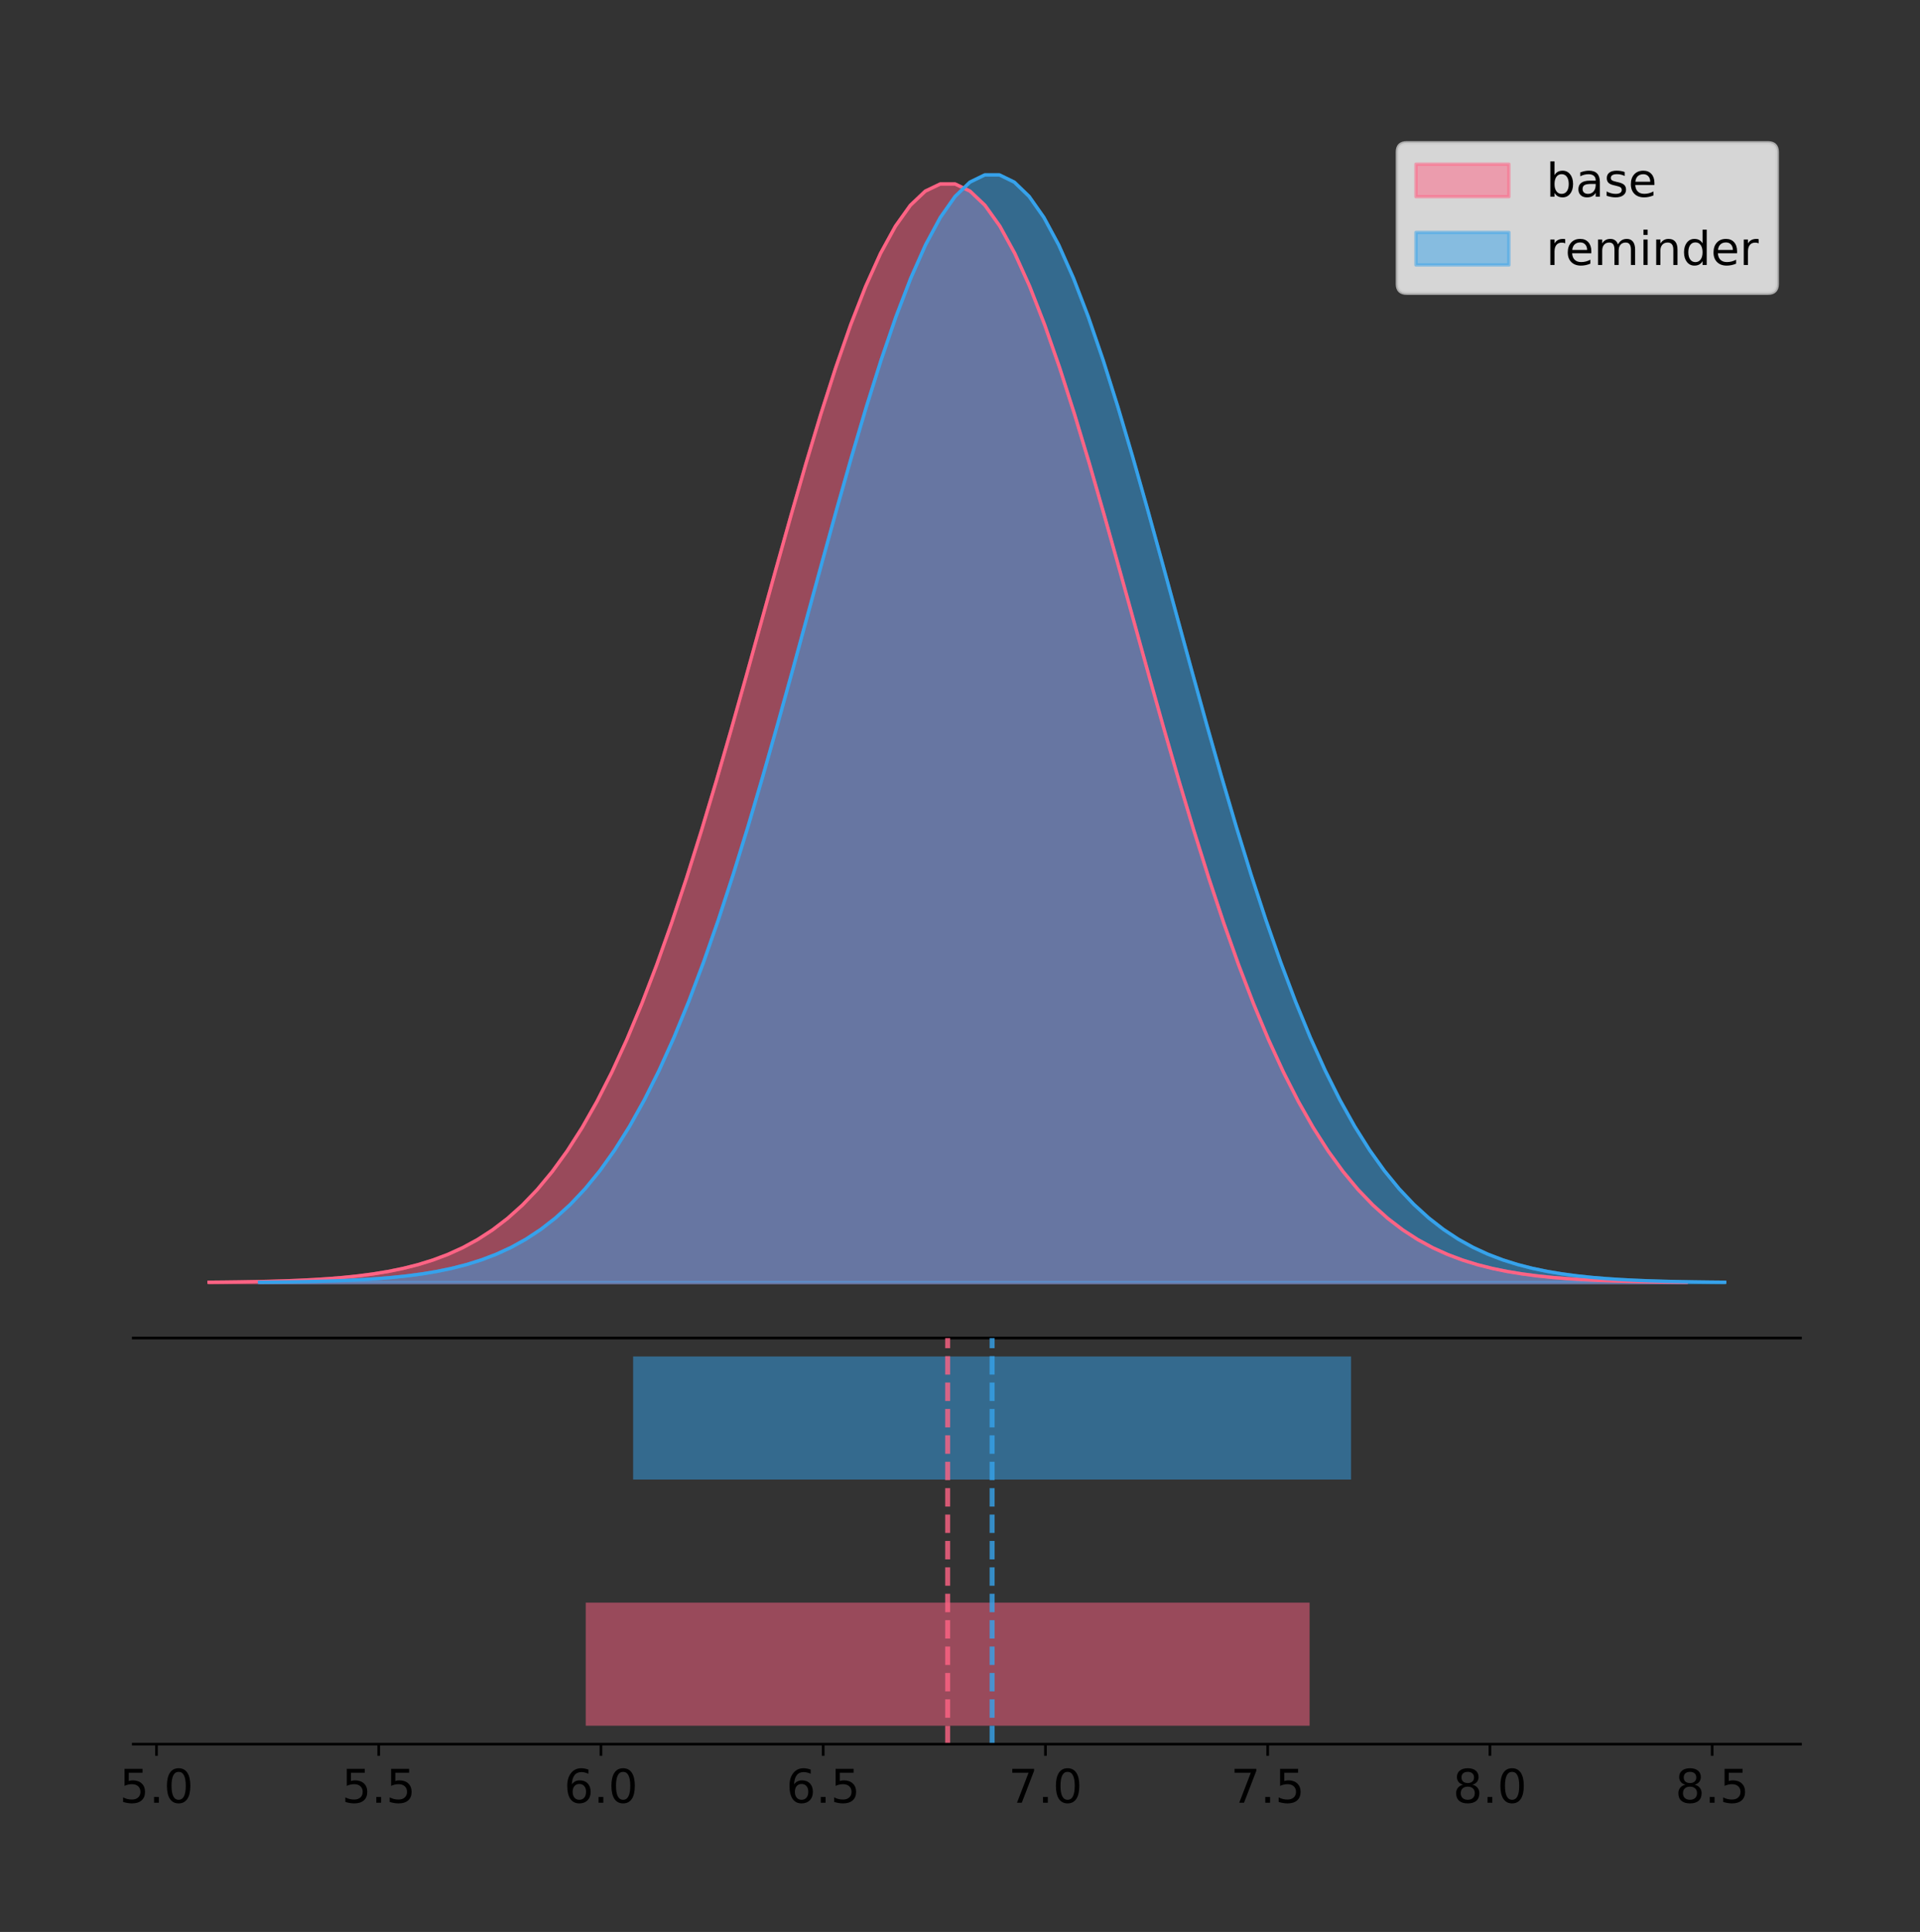 <?xml version="1.0" encoding="utf-8" standalone="no"?>
<!DOCTYPE svg PUBLIC "-//W3C//DTD SVG 1.1//EN"
  "http://www.w3.org/Graphics/SVG/1.1/DTD/svg11.dtd">
<!-- Created with matplotlib (https://matplotlib.org/) -->
<svg height="581.789pt" version="1.1" viewBox="0 0 578.333 581.789" width="578.333pt" xmlns="http://www.w3.org/2000/svg" xmlns:xlink="http://www.w3.org/1999/xlink">
 <rect x="0" y="0" width="578.333" height="581.789" fill="#333333" stroke="none"/>
 <defs>
  <style type="text/css">
*{stroke-linecap:butt;stroke-linejoin:round;}
  </style>
 </defs>
 <g id="figure_1">
  <g id="patch_1">
   <path d="M 0 581.789 
L 578.333 581.789 
L 578.333 0 
L 0 0 
z
" style="fill:none;"/>
  </g>
  <g id="axes_1">
   <g id="patch_2">
    <path d="M 40.133 402.93 
L 542.333 402.93 
L 542.333 36 
L 40.133 36 
z
" style="fill:none;"/>
   </g>
   <g id="PolyCollection_1">
    <defs>
     <path d="M 62.96 -195.538 
L 62.96 -195.649 
L 67.455 -195.691 
L 71.95 -195.747 
L 76.444 -195.822 
L 80.939 -195.922 
L 85.434 -196.053 
L 89.929 -196.225 
L 94.423 -196.447 
L 98.918 -196.734 
L 103.413 -197.102 
L 107.907 -197.569 
L 112.402 -198.157 
L 116.897 -198.895 
L 121.392 -199.813 
L 125.886 -200.945 
L 130.381 -202.334 
L 134.876 -204.023 
L 139.371 -206.064 
L 143.865 -208.51 
L 148.36 -211.42 
L 152.855 -214.857 
L 157.35 -218.885 
L 161.844 -223.569 
L 166.339 -228.974 
L 170.834 -235.161 
L 175.329 -242.187 
L 179.823 -250.102 
L 184.318 -258.944 
L 188.813 -268.74 
L 193.307 -279.499 
L 197.802 -291.212 
L 202.297 -303.85 
L 206.792 -317.359 
L 211.286 -331.662 
L 215.781 -346.654 
L 220.276 -362.204 
L 224.771 -378.159 
L 229.265 -394.339 
L 233.76 -410.543 
L 238.255 -426.555 
L 242.75 -442.144 
L 247.244 -457.071 
L 251.739 -471.096 
L 256.234 -483.984 
L 260.729 -495.51 
L 265.223 -505.466 
L 269.718 -513.667 
L 274.213 -519.961 
L 278.707 -524.226 
L 283.202 -526.379 
L 287.697 -526.379 
L 292.192 -524.226 
L 296.686 -519.961 
L 301.181 -513.667 
L 305.676 -505.466 
L 310.171 -495.51 
L 314.665 -483.984 
L 319.16 -471.096 
L 323.655 -457.071 
L 328.15 -442.144 
L 332.644 -426.555 
L 337.139 -410.543 
L 341.634 -394.339 
L 346.128 -378.159 
L 350.623 -362.204 
L 355.118 -346.654 
L 359.613 -331.662 
L 364.107 -317.359 
L 368.602 -303.85 
L 373.097 -291.212 
L 377.592 -279.499 
L 382.086 -268.74 
L 386.581 -258.944 
L 391.076 -250.102 
L 395.571 -242.187 
L 400.065 -235.161 
L 404.56 -228.974 
L 409.055 -223.569 
L 413.55 -218.885 
L 418.044 -214.857 
L 422.539 -211.42 
L 427.034 -208.51 
L 431.528 -206.064 
L 436.023 -204.023 
L 440.518 -202.334 
L 445.013 -200.945 
L 449.507 -199.813 
L 454.002 -198.895 
L 458.497 -198.157 
L 462.992 -197.569 
L 467.486 -197.102 
L 471.981 -196.734 
L 476.476 -196.447 
L 480.971 -196.225 
L 485.465 -196.053 
L 489.96 -195.922 
L 494.455 -195.822 
L 498.95 -195.747 
L 503.444 -195.691 
L 507.939 -195.649 
L 507.939 -195.538 
L 507.939 -195.538 
L 503.444 -195.538 
L 498.95 -195.538 
L 494.455 -195.538 
L 489.96 -195.538 
L 485.465 -195.538 
L 480.971 -195.538 
L 476.476 -195.538 
L 471.981 -195.538 
L 467.486 -195.538 
L 462.992 -195.538 
L 458.497 -195.538 
L 454.002 -195.538 
L 449.507 -195.538 
L 445.013 -195.538 
L 440.518 -195.538 
L 436.023 -195.538 
L 431.528 -195.538 
L 427.034 -195.538 
L 422.539 -195.538 
L 418.044 -195.538 
L 413.55 -195.538 
L 409.055 -195.538 
L 404.56 -195.538 
L 400.065 -195.538 
L 395.571 -195.538 
L 391.076 -195.538 
L 386.581 -195.538 
L 382.086 -195.538 
L 377.592 -195.538 
L 373.097 -195.538 
L 368.602 -195.538 
L 364.107 -195.538 
L 359.613 -195.538 
L 355.118 -195.538 
L 350.623 -195.538 
L 346.128 -195.538 
L 341.634 -195.538 
L 337.139 -195.538 
L 332.644 -195.538 
L 328.15 -195.538 
L 323.655 -195.538 
L 319.16 -195.538 
L 314.665 -195.538 
L 310.171 -195.538 
L 305.676 -195.538 
L 301.181 -195.538 
L 296.686 -195.538 
L 292.192 -195.538 
L 287.697 -195.538 
L 283.202 -195.538 
L 278.707 -195.538 
L 274.213 -195.538 
L 269.718 -195.538 
L 265.223 -195.538 
L 260.729 -195.538 
L 256.234 -195.538 
L 251.739 -195.538 
L 247.244 -195.538 
L 242.75 -195.538 
L 238.255 -195.538 
L 233.76 -195.538 
L 229.265 -195.538 
L 224.771 -195.538 
L 220.276 -195.538 
L 215.781 -195.538 
L 211.286 -195.538 
L 206.792 -195.538 
L 202.297 -195.538 
L 197.802 -195.538 
L 193.307 -195.538 
L 188.813 -195.538 
L 184.318 -195.538 
L 179.823 -195.538 
L 175.329 -195.538 
L 170.834 -195.538 
L 166.339 -195.538 
L 161.844 -195.538 
L 157.35 -195.538 
L 152.855 -195.538 
L 148.36 -195.538 
L 143.865 -195.538 
L 139.371 -195.538 
L 134.876 -195.538 
L 130.381 -195.538 
L 125.886 -195.538 
L 121.392 -195.538 
L 116.897 -195.538 
L 112.402 -195.538 
L 107.907 -195.538 
L 103.413 -195.538 
L 98.918 -195.538 
L 94.423 -195.538 
L 89.929 -195.538 
L 85.434 -195.538 
L 80.939 -195.538 
L 76.444 -195.538 
L 71.95 -195.538 
L 67.455 -195.538 
L 62.96 -195.538 
z
" id="m57c3335325" style="stroke:#ff6384;stroke-opacity:0.5;"/>
    </defs>
    <g clip-path="url(#pae78d56b62)">
     <use style="fill:#ff6384;fill-opacity:0.5;stroke:#ff6384;stroke-opacity:0.5;" x="0" xlink:href="#m57c3335325" y="581.789"/>
    </g>
   </g>
   <g id="PolyCollection_2">
    <defs>
     <path d="M 78.171 -195.538 
L 78.171 -195.65 
L 82.629 -195.692 
L 87.087 -195.749 
L 91.545 -195.825 
L 96.002 -195.925 
L 100.46 -196.058 
L 104.918 -196.23 
L 109.376 -196.455 
L 113.834 -196.744 
L 118.292 -197.115 
L 122.75 -197.585 
L 127.208 -198.179 
L 131.666 -198.923 
L 136.124 -199.848 
L 140.582 -200.99 
L 145.04 -202.39 
L 149.498 -204.093 
L 153.956 -206.151 
L 158.413 -208.617 
L 162.871 -211.552 
L 167.329 -215.017 
L 171.787 -219.078 
L 176.245 -223.801 
L 180.703 -229.25 
L 185.161 -235.488 
L 189.619 -242.572 
L 194.077 -250.552 
L 198.535 -259.468 
L 202.993 -269.344 
L 207.451 -280.192 
L 211.909 -292.002 
L 216.367 -304.744 
L 220.824 -318.365 
L 225.282 -332.786 
L 229.74 -347.901 
L 234.198 -363.58 
L 238.656 -379.667 
L 243.114 -395.98 
L 247.572 -412.318 
L 252.03 -428.462 
L 256.488 -444.18 
L 260.946 -459.23 
L 265.404 -473.372 
L 269.862 -486.366 
L 274.32 -497.987 
L 278.777 -508.025 
L 283.235 -516.294 
L 287.693 -522.64 
L 292.151 -526.94 
L 296.609 -529.111 
L 301.067 -529.111 
L 305.525 -526.94 
L 309.983 -522.64 
L 314.441 -516.294 
L 318.899 -508.025 
L 323.357 -497.987 
L 327.815 -486.366 
L 332.273 -473.372 
L 336.731 -459.23 
L 341.188 -444.18 
L 345.646 -428.462 
L 350.104 -412.318 
L 354.562 -395.98 
L 359.02 -379.667 
L 363.478 -363.58 
L 367.936 -347.901 
L 372.394 -332.786 
L 376.852 -318.365 
L 381.31 -304.744 
L 385.768 -292.002 
L 390.226 -280.192 
L 394.684 -269.344 
L 399.142 -259.468 
L 403.599 -250.552 
L 408.057 -242.572 
L 412.515 -235.488 
L 416.973 -229.25 
L 421.431 -223.801 
L 425.889 -219.078 
L 430.347 -215.017 
L 434.805 -211.552 
L 439.263 -208.617 
L 443.721 -206.151 
L 448.179 -204.093 
L 452.637 -202.39 
L 457.095 -200.99 
L 461.553 -199.848 
L 466.01 -198.923 
L 470.468 -198.179 
L 474.926 -197.585 
L 479.384 -197.115 
L 483.842 -196.744 
L 488.3 -196.455 
L 492.758 -196.23 
L 497.216 -196.058 
L 501.674 -195.925 
L 506.132 -195.825 
L 510.59 -195.749 
L 515.048 -195.692 
L 519.506 -195.65 
L 519.506 -195.538 
L 519.506 -195.538 
L 515.048 -195.538 
L 510.59 -195.538 
L 506.132 -195.538 
L 501.674 -195.538 
L 497.216 -195.538 
L 492.758 -195.538 
L 488.3 -195.538 
L 483.842 -195.538 
L 479.384 -195.538 
L 474.926 -195.538 
L 470.468 -195.538 
L 466.01 -195.538 
L 461.553 -195.538 
L 457.095 -195.538 
L 452.637 -195.538 
L 448.179 -195.538 
L 443.721 -195.538 
L 439.263 -195.538 
L 434.805 -195.538 
L 430.347 -195.538 
L 425.889 -195.538 
L 421.431 -195.538 
L 416.973 -195.538 
L 412.515 -195.538 
L 408.057 -195.538 
L 403.599 -195.538 
L 399.142 -195.538 
L 394.684 -195.538 
L 390.226 -195.538 
L 385.768 -195.538 
L 381.31 -195.538 
L 376.852 -195.538 
L 372.394 -195.538 
L 367.936 -195.538 
L 363.478 -195.538 
L 359.02 -195.538 
L 354.562 -195.538 
L 350.104 -195.538 
L 345.646 -195.538 
L 341.188 -195.538 
L 336.731 -195.538 
L 332.273 -195.538 
L 327.815 -195.538 
L 323.357 -195.538 
L 318.899 -195.538 
L 314.441 -195.538 
L 309.983 -195.538 
L 305.525 -195.538 
L 301.067 -195.538 
L 296.609 -195.538 
L 292.151 -195.538 
L 287.693 -195.538 
L 283.235 -195.538 
L 278.777 -195.538 
L 274.32 -195.538 
L 269.862 -195.538 
L 265.404 -195.538 
L 260.946 -195.538 
L 256.488 -195.538 
L 252.03 -195.538 
L 247.572 -195.538 
L 243.114 -195.538 
L 238.656 -195.538 
L 234.198 -195.538 
L 229.74 -195.538 
L 225.282 -195.538 
L 220.824 -195.538 
L 216.367 -195.538 
L 211.909 -195.538 
L 207.451 -195.538 
L 202.993 -195.538 
L 198.535 -195.538 
L 194.077 -195.538 
L 189.619 -195.538 
L 185.161 -195.538 
L 180.703 -195.538 
L 176.245 -195.538 
L 171.787 -195.538 
L 167.329 -195.538 
L 162.871 -195.538 
L 158.413 -195.538 
L 153.956 -195.538 
L 149.498 -195.538 
L 145.04 -195.538 
L 140.582 -195.538 
L 136.124 -195.538 
L 131.666 -195.538 
L 127.208 -195.538 
L 122.75 -195.538 
L 118.292 -195.538 
L 113.834 -195.538 
L 109.376 -195.538 
L 104.918 -195.538 
L 100.46 -195.538 
L 96.002 -195.538 
L 91.545 -195.538 
L 87.087 -195.538 
L 82.629 -195.538 
L 78.171 -195.538 
z
" id="md95e619668" style="stroke:#36a2eb;stroke-opacity:0.5;"/>
    </defs>
    <g clip-path="url(#pae78d56b62)">
     <use style="fill:#36a2eb;fill-opacity:0.5;stroke:#36a2eb;stroke-opacity:0.5;" x="0" xlink:href="#md95e619668" y="581.789"/>
    </g>
   </g>
   <g id="line2d_1">
    <path clip-path="url(#pae78d56b62)" d="M 62.96 386.14 
L 67.455 386.098 
L 71.95 386.042 
L 76.444 385.967 
L 80.939 385.867 
L 85.434 385.736 
L 89.929 385.565 
L 94.423 385.342 
L 98.918 385.055 
L 103.413 384.688 
L 107.907 384.221 
L 112.402 383.632 
L 116.897 382.894 
L 121.392 381.977 
L 125.886 380.844 
L 130.381 379.455 
L 134.876 377.766 
L 139.371 375.726 
L 143.865 373.279 
L 148.36 370.369 
L 152.855 366.932 
L 157.35 362.904 
L 161.844 358.22 
L 166.339 352.816 
L 170.834 346.629 
L 175.329 339.602 
L 179.823 331.687 
L 184.318 322.845 
L 188.813 313.05 
L 193.307 302.291 
L 197.802 290.577 
L 202.297 277.939 
L 206.792 264.43 
L 211.286 250.127 
L 215.781 235.136 
L 220.276 219.585 
L 224.771 203.63 
L 229.265 187.451 
L 233.76 171.246 
L 238.255 155.234 
L 242.75 139.646 
L 247.244 124.719 
L 251.739 110.693 
L 256.234 97.805 
L 260.729 86.279 
L 265.223 76.324 
L 269.718 68.122 
L 274.213 61.828 
L 278.707 57.564 
L 283.202 55.41 
L 287.697 55.41 
L 292.192 57.564 
L 296.686 61.828 
L 301.181 68.122 
L 305.676 76.324 
L 310.171 86.279 
L 314.665 97.805 
L 319.16 110.693 
L 323.655 124.719 
L 328.15 139.646 
L 332.644 155.234 
L 337.139 171.246 
L 341.634 187.451 
L 346.128 203.63 
L 350.623 219.585 
L 355.118 235.136 
L 359.613 250.127 
L 364.107 264.43 
L 368.602 277.939 
L 373.097 290.577 
L 377.592 302.291 
L 382.086 313.05 
L 386.581 322.845 
L 391.076 331.687 
L 395.571 339.602 
L 400.065 346.629 
L 404.56 352.816 
L 409.055 358.22 
L 413.55 362.904 
L 418.044 366.932 
L 422.539 370.369 
L 427.034 373.279 
L 431.528 375.726 
L 436.023 377.766 
L 440.518 379.455 
L 445.013 380.844 
L 449.507 381.977 
L 454.002 382.894 
L 458.497 383.632 
L 462.992 384.221 
L 467.486 384.688 
L 471.981 385.055 
L 476.476 385.342 
L 480.971 385.565 
L 485.465 385.736 
L 489.96 385.867 
L 494.455 385.967 
L 498.95 386.042 
L 503.444 386.098 
L 507.939 386.14 
" style="fill:none;stroke:#ff6384;stroke-linecap:square;"/>
   </g>
   <g id="line2d_2">
    <path clip-path="url(#pae78d56b62)" d="M 78.171 386.139 
L 82.629 386.097 
L 87.087 386.04 
L 91.545 385.965 
L 96.002 385.864 
L 100.46 385.732 
L 104.918 385.559 
L 109.376 385.334 
L 113.834 385.045 
L 118.292 384.675 
L 122.75 384.204 
L 127.208 383.61 
L 131.666 382.867 
L 136.124 381.941 
L 140.582 380.799 
L 145.04 379.399 
L 149.498 377.696 
L 153.956 375.639 
L 158.413 373.172 
L 162.871 370.238 
L 167.329 366.772 
L 171.787 362.711 
L 176.245 357.989 
L 180.703 352.539 
L 185.161 346.301 
L 189.619 339.217 
L 194.077 331.237 
L 198.535 322.322 
L 202.993 312.445 
L 207.451 301.597 
L 211.909 289.787 
L 216.367 277.045 
L 220.824 263.424 
L 225.282 249.004 
L 229.74 233.888 
L 234.198 218.209 
L 238.656 202.123 
L 243.114 185.809 
L 247.572 169.471 
L 252.03 153.327 
L 256.488 137.61 
L 260.946 122.559 
L 265.404 108.418 
L 269.862 95.423 
L 274.32 83.803 
L 278.777 73.765 
L 283.235 65.495 
L 287.693 59.15 
L 292.151 54.85 
L 296.609 52.679 
L 301.067 52.679 
L 305.525 54.85 
L 309.983 59.15 
L 314.441 65.495 
L 318.899 73.765 
L 323.357 83.803 
L 327.815 95.423 
L 332.273 108.418 
L 336.731 122.559 
L 341.188 137.61 
L 345.646 153.327 
L 350.104 169.471 
L 354.562 185.809 
L 359.02 202.123 
L 363.478 218.209 
L 367.936 233.888 
L 372.394 249.004 
L 376.852 263.424 
L 381.31 277.045 
L 385.768 289.787 
L 390.226 301.597 
L 394.684 312.445 
L 399.142 322.322 
L 403.599 331.237 
L 408.057 339.217 
L 412.515 346.301 
L 416.973 352.539 
L 421.431 357.989 
L 425.889 362.711 
L 430.347 366.772 
L 434.805 370.238 
L 439.263 373.172 
L 443.721 375.639 
L 448.179 377.696 
L 452.637 379.399 
L 457.095 380.799 
L 461.553 381.941 
L 466.01 382.867 
L 470.468 383.61 
L 474.926 384.204 
L 479.384 384.675 
L 483.842 385.045 
L 488.3 385.334 
L 492.758 385.559 
L 497.216 385.732 
L 501.674 385.864 
L 506.132 385.965 
L 510.59 386.04 
L 515.048 386.097 
L 519.506 386.139 
" style="fill:none;stroke:#36a2eb;stroke-linecap:square;"/>
   </g>
   <g id="patch_3">
    <path d="M 40.133 402.93 
L 542.333 402.93 
" style="fill:none;stroke:#000000;stroke-linecap:square;stroke-linejoin:miter;stroke-width:0.8;"/>
   </g>
   <g id="legend_1">
    <g id="patch_4">
     <path d="M 423.711 88.299 
L 532.533 88.299 
Q 535.333 88.299 535.333 85.499 
L 535.333 45.8 
Q 535.333 43 532.533 43 
L 423.711 43 
Q 420.911 43 420.911 45.8 
L 420.911 85.499 
Q 420.911 88.299 423.711 88.299 
z
" style="fill:#ffffff;opacity:0.8;stroke:#cccccc;stroke-linejoin:miter;"/>
    </g>
    <g id="patch_5">
     <path d="M 426.511 59.238 
L 454.511 59.238 
L 454.511 49.438 
L 426.511 49.438 
z
" style="fill:#ff6384;opacity:0.5;stroke:#ff6384;stroke-linejoin:miter;"/>
    </g>
    <g id="text_1">
     <!-- base -->
     <defs>
      <path d="M 48.688 27.297 
Q 48.688 37.203 44.609 42.844 
Q 40.531 48.484 33.406 48.484 
Q 26.266 48.484 22.188 42.844 
Q 18.109 37.203 18.109 27.297 
Q 18.109 17.391 22.188 11.75 
Q 26.266 6.109 33.406 6.109 
Q 40.531 6.109 44.609 11.75 
Q 48.688 17.391 48.688 27.297 
z
M 18.109 46.391 
Q 20.953 51.266 25.266 53.625 
Q 29.594 56 35.594 56 
Q 45.562 56 51.781 48.094 
Q 58.016 40.188 58.016 27.297 
Q 58.016 14.406 51.781 6.484 
Q 45.562 -1.422 35.594 -1.422 
Q 29.594 -1.422 25.266 0.953 
Q 20.953 3.328 18.109 8.203 
L 18.109 0 
L 9.078 0 
L 9.078 75.984 
L 18.109 75.984 
z
" id="DejaVuSans-98"/>
      <path d="M 34.281 27.484 
Q 23.391 27.484 19.188 25 
Q 14.984 22.516 14.984 16.5 
Q 14.984 11.719 18.141 8.906 
Q 21.297 6.109 26.703 6.109 
Q 34.188 6.109 38.703 11.406 
Q 43.219 16.703 43.219 25.484 
L 43.219 27.484 
z
M 52.203 31.203 
L 52.203 0 
L 43.219 0 
L 43.219 8.297 
Q 40.141 3.328 35.547 0.953 
Q 30.953 -1.422 24.312 -1.422 
Q 15.922 -1.422 10.953 3.297 
Q 6 8.016 6 15.922 
Q 6 25.141 12.172 29.828 
Q 18.359 34.516 30.609 34.516 
L 43.219 34.516 
L 43.219 35.406 
Q 43.219 41.609 39.141 45 
Q 35.062 48.391 27.688 48.391 
Q 23 48.391 18.547 47.266 
Q 14.109 46.141 10.016 43.891 
L 10.016 52.203 
Q 14.938 54.109 19.578 55.047 
Q 24.219 56 28.609 56 
Q 40.484 56 46.344 49.844 
Q 52.203 43.703 52.203 31.203 
z
" id="DejaVuSans-97"/>
      <path d="M 44.281 53.078 
L 44.281 44.578 
Q 40.484 46.531 36.375 47.5 
Q 32.281 48.484 27.875 48.484 
Q 21.188 48.484 17.844 46.438 
Q 14.5 44.391 14.5 40.281 
Q 14.5 37.156 16.891 35.375 
Q 19.281 33.594 26.516 31.984 
L 29.594 31.297 
Q 39.156 29.25 43.188 25.516 
Q 47.219 21.781 47.219 15.094 
Q 47.219 7.469 41.188 3.016 
Q 35.156 -1.422 24.609 -1.422 
Q 20.219 -1.422 15.453 -0.562 
Q 10.688 0.297 5.422 2 
L 5.422 11.281 
Q 10.406 8.688 15.234 7.391 
Q 20.062 6.109 24.812 6.109 
Q 31.156 6.109 34.562 8.281 
Q 37.984 10.453 37.984 14.406 
Q 37.984 18.062 35.516 20.016 
Q 33.062 21.969 24.703 23.781 
L 21.578 24.516 
Q 13.234 26.266 9.516 29.906 
Q 5.812 33.547 5.812 39.891 
Q 5.812 47.609 11.281 51.797 
Q 16.75 56 26.812 56 
Q 31.781 56 36.172 55.266 
Q 40.578 54.547 44.281 53.078 
z
" id="DejaVuSans-115"/>
      <path d="M 56.203 29.594 
L 56.203 25.203 
L 14.891 25.203 
Q 15.484 15.922 20.484 11.062 
Q 25.484 6.203 34.422 6.203 
Q 39.594 6.203 44.453 7.469 
Q 49.312 8.734 54.109 11.281 
L 54.109 2.781 
Q 49.266 0.734 44.188 -0.344 
Q 39.109 -1.422 33.891 -1.422 
Q 20.797 -1.422 13.156 6.188 
Q 5.516 13.812 5.516 26.812 
Q 5.516 40.234 12.766 48.109 
Q 20.016 56 32.328 56 
Q 43.359 56 49.781 48.891 
Q 56.203 41.797 56.203 29.594 
z
M 47.219 32.234 
Q 47.125 39.594 43.094 43.984 
Q 39.062 48.391 32.422 48.391 
Q 24.906 48.391 20.391 44.141 
Q 15.875 39.891 15.188 32.172 
z
" id="DejaVuSans-101"/>
     </defs>
     <g transform="translate(465.711 59.238)scale(0.14 -0.14)">
      <use xlink:href="#DejaVuSans-98"/>
      <use x="63.477" xlink:href="#DejaVuSans-97"/>
      <use x="124.756" xlink:href="#DejaVuSans-115"/>
      <use x="176.855" xlink:href="#DejaVuSans-101"/>
     </g>
    </g>
    <g id="patch_6">
     <path d="M 426.511 79.787 
L 454.511 79.787 
L 454.511 69.987 
L 426.511 69.987 
z
" style="fill:#36a2eb;opacity:0.5;stroke:#36a2eb;stroke-linejoin:miter;"/>
    </g>
    <g id="text_2">
     <!-- reminder -->
     <defs>
      <path d="M 41.109 46.297 
Q 39.594 47.172 37.812 47.578 
Q 36.031 48 33.891 48 
Q 26.266 48 22.188 43.047 
Q 18.109 38.094 18.109 28.812 
L 18.109 0 
L 9.078 0 
L 9.078 54.688 
L 18.109 54.688 
L 18.109 46.188 
Q 20.953 51.172 25.484 53.578 
Q 30.031 56 36.531 56 
Q 37.453 56 38.578 55.875 
Q 39.703 55.766 41.062 55.516 
z
" id="DejaVuSans-114"/>
      <path d="M 52 44.188 
Q 55.375 50.25 60.062 53.125 
Q 64.75 56 71.094 56 
Q 79.641 56 84.281 50.016 
Q 88.922 44.047 88.922 33.016 
L 88.922 0 
L 79.891 0 
L 79.891 32.719 
Q 79.891 40.578 77.094 44.375 
Q 74.312 48.188 68.609 48.188 
Q 61.625 48.188 57.562 43.547 
Q 53.516 38.922 53.516 30.906 
L 53.516 0 
L 44.484 0 
L 44.484 32.719 
Q 44.484 40.625 41.703 44.406 
Q 38.922 48.188 33.109 48.188 
Q 26.219 48.188 22.156 43.531 
Q 18.109 38.875 18.109 30.906 
L 18.109 0 
L 9.078 0 
L 9.078 54.688 
L 18.109 54.688 
L 18.109 46.188 
Q 21.188 51.219 25.484 53.609 
Q 29.781 56 35.688 56 
Q 41.656 56 45.828 52.969 
Q 50 49.953 52 44.188 
z
" id="DejaVuSans-109"/>
      <path d="M 9.422 54.688 
L 18.406 54.688 
L 18.406 0 
L 9.422 0 
z
M 9.422 75.984 
L 18.406 75.984 
L 18.406 64.594 
L 9.422 64.594 
z
" id="DejaVuSans-105"/>
      <path d="M 54.891 33.016 
L 54.891 0 
L 45.906 0 
L 45.906 32.719 
Q 45.906 40.484 42.875 44.328 
Q 39.844 48.188 33.797 48.188 
Q 26.516 48.188 22.312 43.547 
Q 18.109 38.922 18.109 30.906 
L 18.109 0 
L 9.078 0 
L 9.078 54.688 
L 18.109 54.688 
L 18.109 46.188 
Q 21.344 51.125 25.703 53.562 
Q 30.078 56 35.797 56 
Q 45.219 56 50.047 50.172 
Q 54.891 44.344 54.891 33.016 
z
" id="DejaVuSans-110"/>
      <path d="M 45.406 46.391 
L 45.406 75.984 
L 54.391 75.984 
L 54.391 0 
L 45.406 0 
L 45.406 8.203 
Q 42.578 3.328 38.25 0.953 
Q 33.938 -1.422 27.875 -1.422 
Q 17.969 -1.422 11.734 6.484 
Q 5.516 14.406 5.516 27.297 
Q 5.516 40.188 11.734 48.094 
Q 17.969 56 27.875 56 
Q 33.938 56 38.25 53.625 
Q 42.578 51.266 45.406 46.391 
z
M 14.797 27.297 
Q 14.797 17.391 18.875 11.75 
Q 22.953 6.109 30.078 6.109 
Q 37.203 6.109 41.297 11.75 
Q 45.406 17.391 45.406 27.297 
Q 45.406 37.203 41.297 42.844 
Q 37.203 48.484 30.078 48.484 
Q 22.953 48.484 18.875 42.844 
Q 14.797 37.203 14.797 27.297 
z
" id="DejaVuSans-100"/>
     </defs>
     <g transform="translate(465.711 79.787)scale(0.14 -0.14)">
      <use xlink:href="#DejaVuSans-114"/>
      <use x="41.082" xlink:href="#DejaVuSans-101"/>
      <use x="102.605" xlink:href="#DejaVuSans-109"/>
      <use x="200.018" xlink:href="#DejaVuSans-105"/>
      <use x="227.801" xlink:href="#DejaVuSans-110"/>
      <use x="291.18" xlink:href="#DejaVuSans-100"/>
      <use x="354.656" xlink:href="#DejaVuSans-101"/>
      <use x="416.18" xlink:href="#DejaVuSans-114"/>
     </g>
    </g>
   </g>
  </g>
  <g id="axes_2">
   <g id="patch_7">
    <path d="M 40.133 525.24 
L 542.333 525.24 
L 542.333 402.93 
L 40.133 402.93 
z
" style="fill:none;"/>
   </g>
   <g id="patch_8">
    <path clip-path="url(#pa5be9c38a4)" d="M 176.43 519.68 
L 394.469 519.68 
L 394.469 482.617 
L 176.43 482.617 
z
" style="fill:#ff6384;opacity:0.5;"/>
   </g>
   <g id="patch_9">
    <path clip-path="url(#pa5be9c38a4)" d="M 190.711 445.553 
L 406.965 445.553 
L 406.965 408.49 
L 190.711 408.49 
z
" style="fill:#36a2eb;opacity:0.5;"/>
   </g>
   <g id="matplotlib.axis_1">
    <g id="xtick_1">
     <g id="line2d_3">
      <defs>
       <path d="M 0 0 
L 0 3.5 
" id="m757b440e5d" style="stroke:#000000;stroke-width:0.8;"/>
      </defs>
      <g>
       <use style="stroke:#000000;stroke-width:0.8;" x="47.132" xlink:href="#m757b440e5d" y="525.24"/>
      </g>
     </g>
     <g id="text_3">
      <!-- 5.0 -->
      <defs>
       <path d="M 10.797 72.906 
L 49.516 72.906 
L 49.516 64.594 
L 19.828 64.594 
L 19.828 46.734 
Q 21.969 47.469 24.109 47.828 
Q 26.266 48.188 28.422 48.188 
Q 40.625 48.188 47.75 41.5 
Q 54.891 34.812 54.891 23.391 
Q 54.891 11.625 47.562 5.094 
Q 40.234 -1.422 26.906 -1.422 
Q 22.312 -1.422 17.547 -0.641 
Q 12.797 0.141 7.719 1.703 
L 7.719 11.625 
Q 12.109 9.234 16.797 8.062 
Q 21.484 6.891 26.703 6.891 
Q 35.156 6.891 40.078 11.328 
Q 45.016 15.766 45.016 23.391 
Q 45.016 31 40.078 35.438 
Q 35.156 39.891 26.703 39.891 
Q 22.75 39.891 18.812 39.016 
Q 14.891 38.141 10.797 36.281 
z
" id="DejaVuSans-53"/>
       <path d="M 10.688 12.406 
L 21 12.406 
L 21 0 
L 10.688 0 
z
" id="DejaVuSans-46"/>
       <path d="M 31.781 66.406 
Q 24.172 66.406 20.328 58.906 
Q 16.5 51.422 16.5 36.375 
Q 16.5 21.391 20.328 13.891 
Q 24.172 6.391 31.781 6.391 
Q 39.453 6.391 43.281 13.891 
Q 47.125 21.391 47.125 36.375 
Q 47.125 51.422 43.281 58.906 
Q 39.453 66.406 31.781 66.406 
z
M 31.781 74.219 
Q 44.047 74.219 50.516 64.516 
Q 56.984 54.828 56.984 36.375 
Q 56.984 17.969 50.516 8.266 
Q 44.047 -1.422 31.781 -1.422 
Q 19.531 -1.422 13.062 8.266 
Q 6.594 17.969 6.594 36.375 
Q 6.594 54.828 13.062 64.516 
Q 19.531 74.219 31.781 74.219 
z
" id="DejaVuSans-48"/>
      </defs>
      <g transform="translate(36 542.878)scale(0.14 -0.14)">
       <use xlink:href="#DejaVuSans-53"/>
       <use x="63.623" xlink:href="#DejaVuSans-46"/>
       <use x="95.41" xlink:href="#DejaVuSans-48"/>
      </g>
     </g>
    </g>
    <g id="xtick_2">
     <g id="line2d_4">
      <g>
       <use style="stroke:#000000;stroke-width:0.8;" x="114.075" xlink:href="#m757b440e5d" y="525.24"/>
      </g>
     </g>
     <g id="text_4">
      <!-- 5.5 -->
      <g transform="translate(102.943 542.878)scale(0.14 -0.14)">
       <use xlink:href="#DejaVuSans-53"/>
       <use x="63.623" xlink:href="#DejaVuSans-46"/>
       <use x="95.41" xlink:href="#DejaVuSans-53"/>
      </g>
     </g>
    </g>
    <g id="xtick_3">
     <g id="line2d_5">
      <g>
       <use style="stroke:#000000;stroke-width:0.8;" x="181.018" xlink:href="#m757b440e5d" y="525.24"/>
      </g>
     </g>
     <g id="text_5">
      <!-- 6.0 -->
      <defs>
       <path d="M 33.016 40.375 
Q 26.375 40.375 22.484 35.828 
Q 18.609 31.297 18.609 23.391 
Q 18.609 15.531 22.484 10.953 
Q 26.375 6.391 33.016 6.391 
Q 39.656 6.391 43.531 10.953 
Q 47.406 15.531 47.406 23.391 
Q 47.406 31.297 43.531 35.828 
Q 39.656 40.375 33.016 40.375 
z
M 52.594 71.297 
L 52.594 62.312 
Q 48.875 64.062 45.094 64.984 
Q 41.312 65.922 37.594 65.922 
Q 27.828 65.922 22.672 59.328 
Q 17.531 52.734 16.797 39.406 
Q 19.672 43.656 24.016 45.922 
Q 28.375 48.188 33.594 48.188 
Q 44.578 48.188 50.953 41.516 
Q 57.328 34.859 57.328 23.391 
Q 57.328 12.156 50.688 5.359 
Q 44.047 -1.422 33.016 -1.422 
Q 20.359 -1.422 13.672 8.266 
Q 6.984 17.969 6.984 36.375 
Q 6.984 53.656 15.188 63.938 
Q 23.391 74.219 37.203 74.219 
Q 40.922 74.219 44.703 73.484 
Q 48.484 72.75 52.594 71.297 
z
" id="DejaVuSans-54"/>
      </defs>
      <g transform="translate(169.886 542.878)scale(0.14 -0.14)">
       <use xlink:href="#DejaVuSans-54"/>
       <use x="63.623" xlink:href="#DejaVuSans-46"/>
       <use x="95.41" xlink:href="#DejaVuSans-48"/>
      </g>
     </g>
    </g>
    <g id="xtick_4">
     <g id="line2d_6">
      <g>
       <use style="stroke:#000000;stroke-width:0.8;" x="247.961" xlink:href="#m757b440e5d" y="525.24"/>
      </g>
     </g>
     <g id="text_6">
      <!-- 6.5 -->
      <g transform="translate(236.829 542.878)scale(0.14 -0.14)">
       <use xlink:href="#DejaVuSans-54"/>
       <use x="63.623" xlink:href="#DejaVuSans-46"/>
       <use x="95.41" xlink:href="#DejaVuSans-53"/>
      </g>
     </g>
    </g>
    <g id="xtick_5">
     <g id="line2d_7">
      <g>
       <use style="stroke:#000000;stroke-width:0.8;" x="314.905" xlink:href="#m757b440e5d" y="525.24"/>
      </g>
     </g>
     <g id="text_7">
      <!-- 7.0 -->
      <defs>
       <path d="M 8.203 72.906 
L 55.078 72.906 
L 55.078 68.703 
L 28.609 0 
L 18.312 0 
L 43.219 64.594 
L 8.203 64.594 
z
" id="DejaVuSans-55"/>
      </defs>
      <g transform="translate(303.772 542.878)scale(0.14 -0.14)">
       <use xlink:href="#DejaVuSans-55"/>
       <use x="63.623" xlink:href="#DejaVuSans-46"/>
       <use x="95.41" xlink:href="#DejaVuSans-48"/>
      </g>
     </g>
    </g>
    <g id="xtick_6">
     <g id="line2d_8">
      <g>
       <use style="stroke:#000000;stroke-width:0.8;" x="381.848" xlink:href="#m757b440e5d" y="525.24"/>
      </g>
     </g>
     <g id="text_8">
      <!-- 7.5 -->
      <g transform="translate(370.715 542.878)scale(0.14 -0.14)">
       <use xlink:href="#DejaVuSans-55"/>
       <use x="63.623" xlink:href="#DejaVuSans-46"/>
       <use x="95.41" xlink:href="#DejaVuSans-53"/>
      </g>
     </g>
    </g>
    <g id="xtick_7">
     <g id="line2d_9">
      <g>
       <use style="stroke:#000000;stroke-width:0.8;" x="448.791" xlink:href="#m757b440e5d" y="525.24"/>
      </g>
     </g>
     <g id="text_9">
      <!-- 8.0 -->
      <defs>
       <path d="M 31.781 34.625 
Q 24.75 34.625 20.719 30.859 
Q 16.703 27.094 16.703 20.516 
Q 16.703 13.922 20.719 10.156 
Q 24.75 6.391 31.781 6.391 
Q 38.812 6.391 42.859 10.172 
Q 46.922 13.969 46.922 20.516 
Q 46.922 27.094 42.891 30.859 
Q 38.875 34.625 31.781 34.625 
z
M 21.922 38.812 
Q 15.578 40.375 12.031 44.719 
Q 8.5 49.078 8.5 55.328 
Q 8.5 64.062 14.719 69.141 
Q 20.953 74.219 31.781 74.219 
Q 42.672 74.219 48.875 69.141 
Q 55.078 64.062 55.078 55.328 
Q 55.078 49.078 51.531 44.719 
Q 48 40.375 41.703 38.812 
Q 48.828 37.156 52.797 32.312 
Q 56.781 27.484 56.781 20.516 
Q 56.781 9.906 50.312 4.234 
Q 43.844 -1.422 31.781 -1.422 
Q 19.734 -1.422 13.25 4.234 
Q 6.781 9.906 6.781 20.516 
Q 6.781 27.484 10.781 32.312 
Q 14.797 37.156 21.922 38.812 
z
M 18.312 54.391 
Q 18.312 48.734 21.844 45.562 
Q 25.391 42.391 31.781 42.391 
Q 38.141 42.391 41.719 45.562 
Q 45.312 48.734 45.312 54.391 
Q 45.312 60.062 41.719 63.234 
Q 38.141 66.406 31.781 66.406 
Q 25.391 66.406 21.844 63.234 
Q 18.312 60.062 18.312 54.391 
z
" id="DejaVuSans-56"/>
      </defs>
      <g transform="translate(437.658 542.878)scale(0.14 -0.14)">
       <use xlink:href="#DejaVuSans-56"/>
       <use x="63.623" xlink:href="#DejaVuSans-46"/>
       <use x="95.41" xlink:href="#DejaVuSans-48"/>
      </g>
     </g>
    </g>
    <g id="xtick_8">
     <g id="line2d_10">
      <g>
       <use style="stroke:#000000;stroke-width:0.8;" x="515.734" xlink:href="#m757b440e5d" y="525.24"/>
      </g>
     </g>
     <g id="text_10">
      <!-- 8.5 -->
      <g transform="translate(504.602 542.878)scale(0.14 -0.14)">
       <use xlink:href="#DejaVuSans-56"/>
       <use x="63.623" xlink:href="#DejaVuSans-46"/>
       <use x="95.41" xlink:href="#DejaVuSans-53"/>
      </g>
     </g>
    </g>
   </g>
   <g id="line2d_11">
    <path clip-path="url(#pa5be9c38a4)" d="M 285.45 525.24 
L 285.45 402.93 
" style="fill:none;stroke:#ff6384;stroke-dasharray:5.55,2.4;stroke-dashoffset:0;stroke-opacity:0.8;stroke-width:1.5;"/>
   </g>
   <g id="line2d_12">
    <path clip-path="url(#pa5be9c38a4)" d="M 298.838 525.24 
L 298.838 402.93 
" style="fill:none;stroke:#36a2eb;stroke-dasharray:5.55,2.4;stroke-dashoffset:0;stroke-opacity:0.8;stroke-width:1.5;"/>
   </g>
   <g id="patch_10">
    <path d="M 40.133 525.24 
L 542.333 525.24 
" style="fill:none;stroke:#000000;stroke-linecap:square;stroke-linejoin:miter;stroke-width:0.8;"/>
   </g>
  </g>
 </g>
 <defs>
  <clipPath id="pae78d56b62">
   <rect height="366.93" width="502.2" x="40.133" y="36"/>
  </clipPath>
  <clipPath id="pa5be9c38a4">
   <rect height="122.31" width="502.2" x="40.133" y="402.93"/>
  </clipPath>
 </defs>
</svg>
